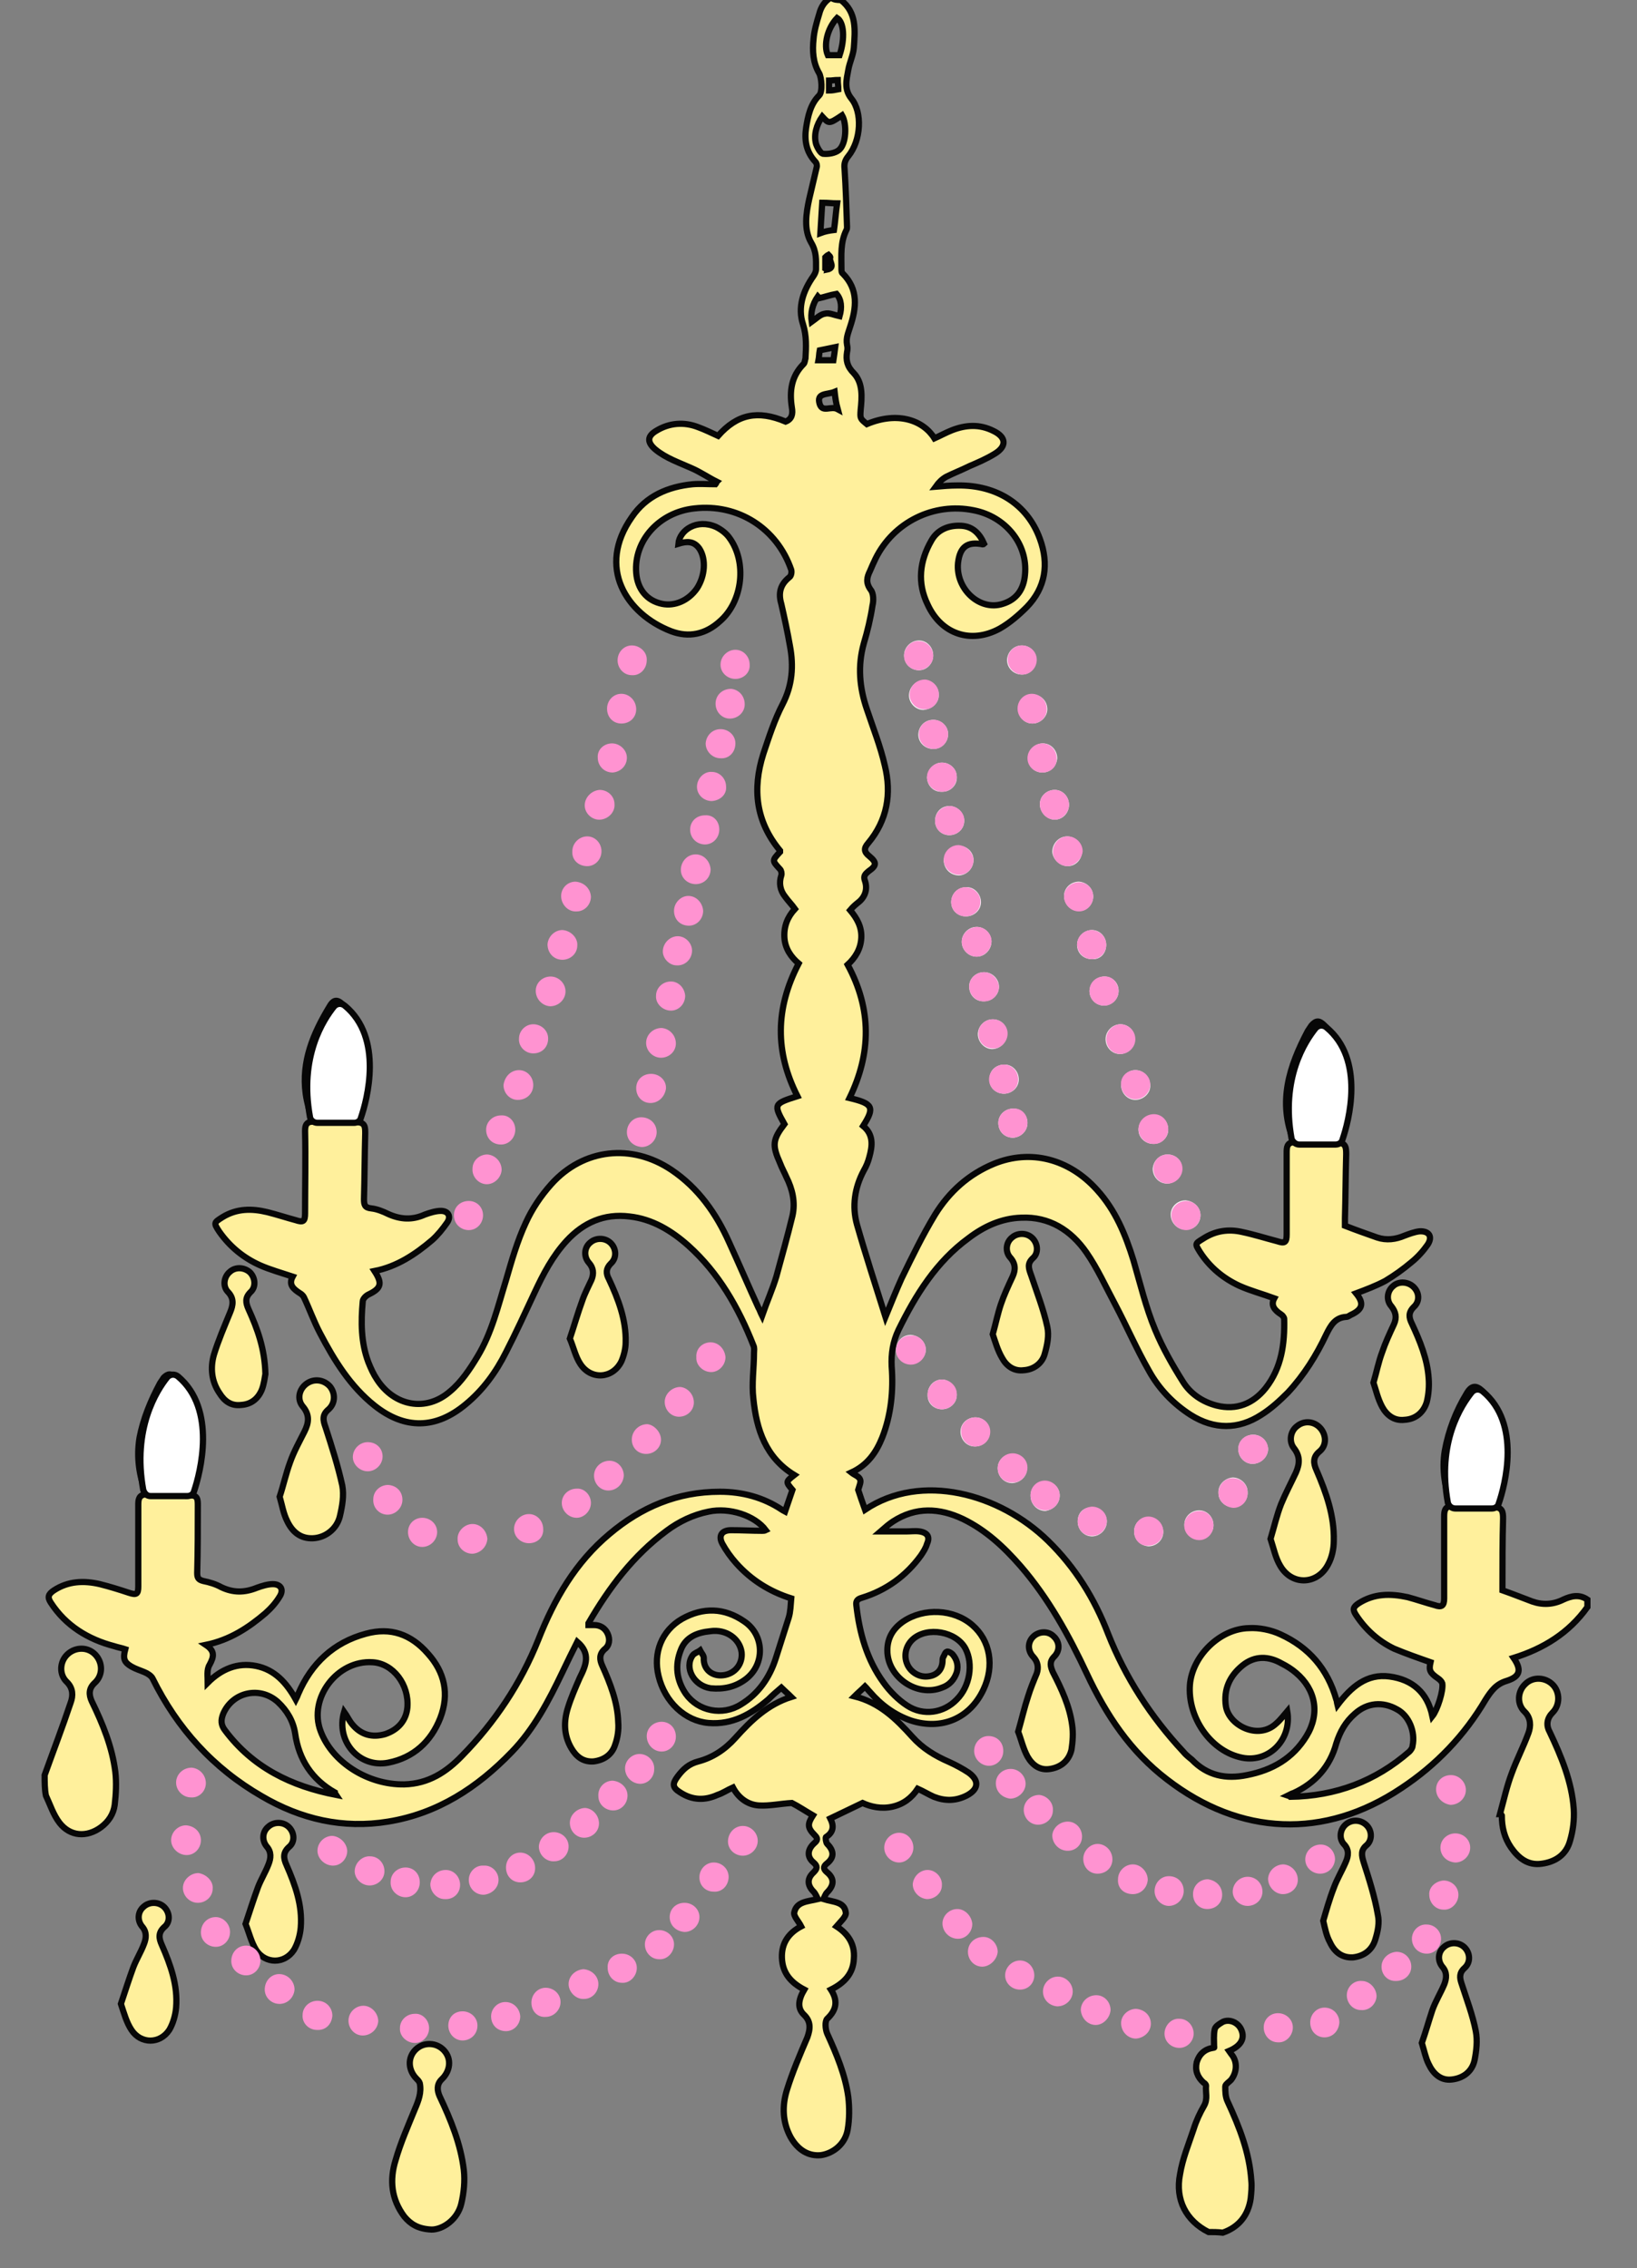 <?xml version="1.0" encoding="utf-8"?>
<!-- Generator: Adobe Illustrator 21.0.2, SVG Export Plug-In . SVG Version: 6.00 Build 0)  -->
<svg version="1.1" id="Layer_1" xmlns="http://www.w3.org/2000/svg" xmlns:xlink="http://www.w3.org/1999/xlink" x="0px" y="0px"
	 viewBox="0 0 264 365.8" style="enable-background:new 0 0 264 365.8;" xml:space="preserve">
<rect x="0" y="0" width="264" height="365.8" fill="#808080" stroke="none"/>
<style type="text/css">
	.st0{fill:#FFFFFF;}
	.st1{fill:#FFF09C;stroke:#070707;stroke-miterlimit:10;}
	.st2{fill:#FF93D1;}
	.st3{fill:none;}
	.st4{fill:#FFFFFF;stroke:#070707;stroke-miterlimit:10;}
	.st5{fill:#FFFFFF;stroke:#070707;stroke-width:1.009;stroke-miterlimit:10;}
</style>
<g>
	<path class="st0" d="M204.9,248.2c0.5,1.5,0.8,3,1.5,4.3c1.9,3.2,6,3.1,7.7-0.3c0.6-1.1,0.9-2.5,0.9-3.8c0.1-4-1.2-7.8-2.8-11.4
		c-0.5-1.1-0.6-2.1,0.5-3c1.1-1,1.1-2.7,0.1-3.8c-1-1-2.6-1.1-3.7-0.3c-1.1,0.9-1.4,2.6-0.5,3.6c1.1,1.3,1,2.5,0.3,3.9
		c-0.8,1.7-1.7,3.4-2.4,5.1C205.9,244.4,205.5,246.2,204.9,248.2z M221.5,223c0.4,1.3,0.7,2.6,1.3,3.8c0.7,1.4,1.9,2.3,3.6,2.1
		c1.8-0.2,3.1-1.2,3.6-2.9c0.3-1.2,0.5-2.5,0.3-3.8c-0.3-3.1-1.4-6-2.7-8.8c-0.5-1-0.6-1.8,0.3-2.7c0.9-0.9,0.8-2.3,0-3.2
		c-0.9-0.9-2.3-1-3.3-0.2c-1,0.9-1.1,2.3-0.3,3.3c0.8,0.9,0.9,1.8,0.4,2.9c-0.6,1.5-1.3,3-1.9,4.5C222.4,219.6,222,221.2,221.5,223z
		 M160.1,215.2c0.4,1.2,0.7,2.6,1.4,3.8c0.7,1.3,1.9,2.2,3.5,2c1.7-0.2,3-1.1,3.4-2.7c0.4-1.4,0.7-3,0.4-4.3
		c-0.6-2.8-1.7-5.6-2.6-8.3c-0.4-1-0.6-1.9,0.3-2.8c0.9-0.9,0.8-2.4-0.1-3.2c-0.9-0.9-2.3-0.9-3.3-0.1c-0.9,0.8-1.1,2.3-0.3,3.2
		c0.9,1,0.9,2,0.4,3.1c-0.6,1.5-1.4,3-1.9,4.5C160.9,211.9,160.6,213.5,160.1,215.2z M158.6,161.5c1.3,0,2.4-0.9,2.5-2.2
		s-1-2.5-2.4-2.5c-1.3,0-2.4,1-2.4,2.3C156.3,160.5,157.3,161.5,158.6,161.5z M183.1,172.6c-1.3,0-2.3,1.1-2.3,2.4
		c0,1.3,1,2.4,2.3,2.4s2.5-1.1,2.4-2.4C185.4,173.6,184.4,172.6,183.1,172.6z M202.1,231.4c-1.3,0-2.4,1-2.4,2.3s1,2.4,2.3,2.4
		s2.5-1.1,2.5-2.4C204.4,232.4,203.4,231.4,202.1,231.4z M195.7,246c0-1.3-1-2.4-2.3-2.4s-2.4,1-2.4,2.3s1.1,2.5,2.4,2.4
		C194.6,248.3,195.7,247.3,195.7,246z M154.3,125.3c0-1.3-1.1-2.3-2.4-2.3c-1.3,0-2.4,1.2-2.4,2.5c0.1,1.3,1.1,2.3,2.5,2.2
		C153.3,127.7,154.4,126.6,154.3,125.3z M166.5,116.7c1.3,0,2.4-1.1,2.4-2.3c0-1.4-1.1-2.4-2.4-2.4c-1.3,0-2.3,1.1-2.3,2.4
		C164.2,115.6,165.2,116.7,166.5,116.7z M151.4,112.1c0-1.3-1-2.4-2.3-2.4s-2.4,1-2.5,2.3s1,2.5,2.3,2.5
		C150.3,114.4,151.4,113.4,151.4,112.1z M151.9,227.3c1.3,0,2.4-1,2.4-2.3s-1.1-2.5-2.4-2.5c-1.3,0-2.3,1.1-2.3,2.4
		C149.5,226.3,150.6,227.3,151.9,227.3z M160.9,236.8c0,1.3,1,2.4,2.3,2.4s2.5-1.1,2.4-2.4c0-1.3-1.1-2.3-2.4-2.3
		C162,234.5,160.9,235.5,160.9,236.8z M170.9,241.2c0-1.3-1.1-2.3-2.4-2.3c-1.3,0-2.4,1.1-2.3,2.5c0.1,1.3,1.1,2.3,2.4,2.3
		C169.9,243.5,170.9,242.5,170.9,241.2z M157.5,149.5c-1.3,0-2.4,1.1-2.4,2.4c0,1.3,1.1,2.4,2.4,2.4c1.3,0,2.4-1.1,2.4-2.5
		C159.8,150.5,158.8,149.5,157.5,149.5z M153.4,145.5c0,1.3,1,2.3,2.4,2.3c1.3,0,2.4-1,2.4-2.3s-1.1-2.5-2.4-2.4
		C154.4,143.1,153.4,144.2,153.4,145.5z M160.1,164.4c-1.3,0-2.4,1.1-2.4,2.4c0,1.3,1.1,2.4,2.3,2.4c1.3,0,2.4-1.1,2.4-2.4
		C162.5,165.4,161.4,164.4,160.1,164.4z M172.2,139.7c1.3,0,2.3-1.1,2.3-2.4c0-1.3-1.1-2.4-2.4-2.4c-1.3,0-2.4,1.1-2.4,2.5
		C169.8,138.6,170.9,139.7,172.2,139.7z M186,184.5c1.3,0,2.4-1,2.4-2.3s-1-2.4-2.3-2.4s-2.5,1.1-2.5,2.4
		C183.6,183.5,184.7,184.5,186,184.5z M148.2,108.1c1.3,0,2.3-1.1,2.3-2.4s-1-2.4-2.3-2.4s-2.4,1.1-2.4,2.4
		C145.8,107.1,146.9,108.1,148.2,108.1z M149.3,217.7c0-1.3-1.1-2.3-2.4-2.4c-1.4,0-2.4,1.1-2.4,2.4c0,1.3,1.1,2.3,2.4,2.3
		S149.3,218.9,149.3,217.7z M157,138.7c0-1.3-1.1-2.3-2.4-2.3c-1.3,0-2.4,1.2-2.4,2.5c0.1,1.3,1.1,2.3,2.5,2.3
		C156,141.1,157,140,157,138.7z M196.5,240.8c0,1.3,1.1,2.3,2.4,2.3c1.3,0,2.4-1.1,2.3-2.5c0-1.3-1.2-2.3-2.4-2.3
		C197.5,238.4,196.4,239.5,196.5,240.8z M168.1,124.6c1.3,0,2.3-1,2.4-2.3c0-1.3-1-2.4-2.3-2.4s-2.5,1.1-2.4,2.4
		C165.8,123.6,166.8,124.6,168.1,124.6z M152.9,118.4c0-1.3-1.1-2.3-2.4-2.3c-1.4,0-2.4,1.1-2.4,2.4s1.1,2.3,2.4,2.3
		C151.9,120.8,152.9,119.7,152.9,118.4z M153.1,134.7c1.3,0,2.4-1,2.4-2.3s-1.1-2.4-2.4-2.4c-1.3,0-2.3,1-2.3,2.4
		C150.8,133.7,151.8,134.7,153.1,134.7z M180.7,165.2c-1.3,0-2.4,1.1-2.4,2.4c0,1.3,1,2.4,2.3,2.4s2.5-1.1,2.4-2.4
		C183.1,166.3,182,165.2,180.7,165.2z M161.9,176.4c1.3,0,2.4-1,2.4-2.3s-1-2.4-2.3-2.4c-1.4,0-2.5,1-2.4,2.4
		C159.5,175.4,160.6,176.4,161.9,176.4z M193.6,196c0-1.3-1.1-2.3-2.4-2.4c-1.3,0-2.4,1-2.4,2.3s1.1,2.5,2.4,2.4
		C192.6,198.4,193.6,197.3,193.6,196z M182.9,247c0,1.3,1,2.3,2.3,2.4c1.3,0,2.4-1,2.4-2.3s-1.1-2.4-2.4-2.4
		C183.9,244.7,182.9,245.7,182.9,247z M164.8,104.1c-1.3,0-2.3,1-2.4,2.3c0,1.4,1.1,2.4,2.4,2.4c1.3,0,2.3-1.1,2.3-2.4
		C167.2,105.2,166.1,104.1,164.8,104.1z M172.4,129.8c0-1.3-1-2.4-2.3-2.4s-2.4,1-2.4,2.3s1.1,2.5,2.4,2.5
		C171.4,132.2,172.4,131.1,172.4,129.8z M157.3,228.6c-1.3,0-2.4,1-2.4,2.3s1,2.4,2.3,2.4c1.4,0,2.4-1,2.4-2.4
		C159.6,229.6,158.6,228.6,157.3,228.6z M178.4,152.4c0-1.3-1-2.4-2.3-2.4s-2.4,1.1-2.4,2.4c0,1.3,1,2.3,2.4,2.3
		C177.4,154.8,178.4,153.8,178.4,152.4z M180.4,159.8c0-1.3-1-2.3-2.3-2.3s-2.3,1-2.4,2.3c0,1.4,1.1,2.4,2.4,2.4
		C179.4,162.1,180.4,161.1,180.4,159.8z M165.7,181.1c0-1.3-1-2.3-2.3-2.3s-2.4,1-2.4,2.3c0,1.4,1,2.4,2.4,2.4
		C164.7,183.4,165.7,182.4,165.7,181.1z M173.8,245.4c0,1.3,1,2.4,2.3,2.4s2.4-1.1,2.4-2.4c0-1.3-1.1-2.3-2.4-2.3
		C174.7,243.1,173.8,244,173.8,245.4z M188.3,186.2c-1.3,0-2.3,1-2.4,2.3c0,1.3,1,2.4,2.3,2.4s2.4-1.1,2.4-2.4
		C190.7,187.2,189.6,186.2,188.3,186.2z M176.3,144.6c0-1.3-1-2.3-2.3-2.4c-1.3,0-2.4,1-2.4,2.3s1.1,2.5,2.4,2.4
		C175.2,147,176.3,145.9,176.3,144.6z"/>
	<path class="st1" d="M135.6,0c2.6,2,2.3,4.9,2.1,7.7c-0.1,1.2-0.7,2.4-0.9,3.6c-0.3,1.6-0.7,3.1,0.5,4.6c1.8,2.2,1.6,6.7-0.5,9.3
		c-0.5,0.6-0.7,1.2-0.6,2c0.2,3.1,0.3,6.2,0.4,9.4c0,0.2,0,0.3-0.1,0.5c-1,2-0.8,4.1-0.8,6.2c0,0.3,0,0.7,0.2,0.8
		c2.6,2.6,2.2,5.6,1.2,8.6c-0.3,1-0.7,1.8-0.5,2.9c0.1,0.4,0.1,0.8,0,1.2c-0.2,1.3,0,2.3,1.1,3.4c1.5,1.6,1.3,3.9,1.1,5.9
		c-0.1,1.4-0.1,1.4,1,2.3c5-2.1,9.1-0.6,10.9,2.3c0.9-0.4,1.8-0.9,2.8-1.3c2.3-0.9,4.5-1,6.7,0.1c2.1,1,2.2,2.5,0.2,3.7
		c-1.3,0.8-2.7,1.4-4.1,2c-1.2,0.6-2.5,1.1-3.7,1.7c-0.7,0.4-1.2,0.9-1.7,1.6c1.2-0.1,2.3-0.2,3.5-0.2c6.4-0.1,11.3,3.1,13.3,8.6
		c1.5,4.1,0.9,7.9-2.1,11c-1.3,1.3-2.8,2.6-4.4,3.5c-4.6,2.5-9.4,0.9-11.6-3.9c-1.7-3.5-1.3-7,0.6-10.3c1-1.8,2.8-2.5,4.8-2.4
		c1.9,0.1,3,1.3,3.7,2.9c-0.1,0.1-0.2,0.1-0.2,0.1c-2.5-0.5-3.7,0.4-4,3c-0.4,4.2,3.5,7.8,7.2,6.6c2.3-0.7,3.4-2.4,3.6-4.7
		c0.5-4.9-3.1-9.4-8.3-10.4c-6.4-1.3-12.9,1.9-15.8,7.8c-0.3,0.6-0.6,1.3-0.9,2c-0.5,1-0.7,1.9,0.1,3c0.5,0.6,0.5,1.8,0.3,2.6
		c-0.3,2-0.8,4.1-1.4,6.1c-1,3.6-0.7,7.1,0.5,10.6c1,3,2.2,6,2.9,9.1c1.1,4.5,0.4,8.8-2.7,12.5c-0.7,0.8-0.7,1.4,0.2,2.1
		c1.2,1,1.2,1.5-0.1,2.4c-0.6,0.5-0.9,0.8-0.6,1.6c0.4,1.2,0.1,2.4-0.9,3.3c-0.5,0.4-1,0.8-1.5,1.4c1.1,1.3,1.9,2.7,1.8,4.5
		c-0.1,1.8-1,3.2-2.2,4.3c3.9,7.2,3.8,14.3,0.3,21.5c3.8,0.9,4.1,1.5,2.2,4.5c1.7,1.4,1.5,3.2,1,5c-0.2,0.8-0.5,1.5-0.9,2.2
		c-1.5,2.8-1.9,5.8-1.1,8.7c1.4,4.9,3,9.8,4.6,14.9c0.9-2.2,1.7-4.2,2.6-6.2c1.7-3.5,3.4-7,5.4-10.3c2.3-3.7,5.4-6.5,9.5-8.2
		c5.9-2.4,12.1-0.8,16.6,4.2c3,3.3,4.6,7.2,5.9,11.4c1.1,3.8,2,7.6,3.5,11.2c1.2,2.9,2.8,5.7,4.5,8.4c1.2,1.9,3.1,3.2,5.4,3.8
		c3.2,0.8,5.9-0.3,7.9-2.8c2.6-3.3,3.1-7.2,3-11.2c0-0.2-0.3-0.6-0.5-0.7c-1.1-0.7-1.7-1.5-1.1-2.6c-1.9-0.7-3.8-1.2-5.6-2
		c-2.6-1.2-4.8-3-6.4-5.5c-0.8-1.3-0.8-1.3,0.5-2.1c2-1.3,4.1-1.6,6.3-1.1c1.9,0.4,3.8,1,5.7,1.5c1.2,0.4,1.5,0.2,1.5-1.1
		c0-4.4,0-8.7,0-13.1c0-0.9,0-1.7,1.2-1.8c-2.7-6.4-0.8-12.2,2.2-17.9c0.2-0.3,0.4-0.6,0.6-0.9c0.8-0.9,1.3-0.8,2.1,0
		c4.7,4.8,4.8,10.3,3,16.3c-0.3,0.8-0.6,1.7-0.9,2.6c1.4,0,1.4,0.9,1.4,1.9c-0.1,3.4-0.1,6.9-0.2,10.3c0,0.4,0,0.9,0,1.2
		c1.8,0.7,3.5,1.3,5.2,1.9c1.5,0.5,3,0.3,4.4-0.3c0.8-0.3,1.6-0.6,2.4-0.7c1.6-0.1,2.2,0.9,1.3,2.2c-0.7,1-1.6,2-2.6,2.8
		c-1.3,1.1-2.7,2.1-4.2,3c-1.5,0.8-3.1,1.4-4.7,2c1.3,1.6,1.1,2.6-0.9,3.5c-0.2,0.1-0.4,0.3-0.7,0.3c-1.8,0.1-2.5,1.4-3.2,2.8
		c-1.6,3.4-3.6,6.6-6.2,9.4c-1.3,1.3-2.7,2.6-4.3,3.6c-3.7,2.4-7.6,2.4-11.4,0c-2.8-1.8-5.1-4.2-6.7-7.1c-2-3.5-3.6-7.2-5.5-10.8
		c-1.5-2.8-2.8-5.7-4.6-8.3c-2.5-3.6-6-5.8-10.5-5.6c-3.2,0.1-6,1.4-8.5,3.3c-5.2,3.8-8.5,9.1-11.3,14.8c-0.9,1.9-1.2,3.8-1.1,5.9
		c0.3,3.9-0.1,7.8-1.5,11.4c-1,2.5-2.4,4.5-5,5.7c0.5,0.4,1.2,0.6,1.4,1.1c0.2,0.4-0.1,1-0.3,1.7c0.3,0.9,0.7,2.1,1.1,3.2
		c9.1-6.1,21.7-2.6,29.5,5c4.4,4.3,7.5,9.3,9.7,15c2.8,7.1,6.9,13.4,12.1,19c0.4,0.5,0.9,0.9,1.4,1.3c2.5,2.6,5.5,3.2,8.9,2.5
		c4.1-0.8,7.4-2.7,9.6-6.3c2.2-3.6,1.5-7.5-1.7-10.2c-0.7-0.6-1.5-1.1-2.3-1.5c-2.1-1.2-4.3-1.3-6.3,0.3c-2.1,1.7-3.1,3.9-2.7,6.6
		c0.5,3.1,5.2,5.5,8.1,2.8c0.7-0.6,1.2-1.3,1.8-2c0.8,4.7-3.2,8.6-7.7,7.4c-4.8-1.2-8.4-6.5-8-11.7c0.4-4.6,4.8-9,9.5-9.1
		c1.7-0.1,3.6,0.3,5.1,1c4.6,2.1,7.6,5.6,9,10.5c0.1,0.2,0.1,0.5,0.2,0.9c2.2-2.9,4.7-5.1,8.4-4.6s6.1,2.6,6.9,6.4
		c0.8-1,1.8-4.1,1.6-5.3c-0.1-0.3-0.4-0.6-0.7-0.8c-1.3-0.9-1.5-1.3-1.2-2.6c-2-0.7-4-1.4-5.9-2.2c-2.5-1.2-4.6-3.1-6.1-5.4
		c-0.6-0.9-0.5-1.3,0.4-1.9c2.5-1.6,5.1-1.6,7.9-1c1.5,0.4,2.9,0.9,4.4,1.3c1.1,0.4,1.5,0.1,1.5-1.1c0-4.4,0-8.8,0-13.2
		c0-0.9,0.1-1.6,1.2-1.7c-1.1-2.9-1.6-5.9-1.1-8.9c0.6-3.3,1.8-6.4,3.5-9.2c0.8-1.4,1.6-1.5,2.8-0.2c4.6,5,4.3,10.7,2.4,16.6
		c-0.2,0.6-0.4,1.2-0.7,1.9c1.3,0,1.4,0.8,1.4,1.8c-0.1,3.6-0.1,7.3-0.1,10.9c0,0.3,0,0.6,0,0.7c1.7,0.6,3.2,1.2,4.8,1.8
		c1.7,0.6,3.4,0.5,5-0.3c1.3-0.6,2.6-0.9,3.9,0c0,0.4,0,0.8,0,1.2c-3,4.2-7.1,6.7-11.9,8.2c1.3,1.9,1.1,3-1.1,3.7
		c-1.7,0.5-2.5,1.6-3.4,3c-3.4,5.8-8,10.6-13.6,14.3c-12.4,8.3-26,7.7-37.8-1.4c-5.9-4.5-9.8-10.4-12.9-17
		c-2.9-6.2-6.2-12.2-10.7-17.4c-2.7-3.1-5.6-5.8-9.3-7.6c-3.8-1.8-7.6-2-11.3,0.4c-0.6,0.4-1.2,0.9-2,1.6c1.6,0,2.9,0,4.2,0
		c0.7,0,1.4-0.1,2.1,0c1.3,0.2,1.7,0.9,1.2,2c-0.2,0.7-0.6,1.3-1,1.9c-2.4,3.3-5.6,5.6-9.5,6.8c-0.7,0.2-1,0.5-0.9,1.2
		c0.5,4.5,1.7,8.8,4.4,12.5c1,1.4,2.4,2.8,3.8,3.7c2.6,1.7,5.9,1.2,8-1c2.1-2.1,2.7-5.7,1.4-8.2c-1.5-2.8-6.2-3.6-8.5-1.5
		c-1.1,1-1.5,2.6-0.9,4c0.5,1.2,1.8,2.1,3.2,2s2.4-0.9,2.5-2.4c0-0.2,0-0.5,0.1-0.7c0.2-0.3,0.3-0.8,0.6-0.9
		c0.2-0.1,0.7,0.2,0.9,0.4c0.7,0.8,1,1.8,0.7,2.9c-0.4,1.2-1.2,2.1-2.4,2.5c-4,1.6-8.8-1.7-8.8-6c0-2.1,1-3.6,2.6-4.7
		c3.3-2.2,8.1-2,11.1,0.6c2.9,2.5,3.6,6.6,1.8,10.4c-2.2,4.7-6.8,6.6-11.7,5c-2.6-0.9-4.8-2.5-6.6-4.6c-0.3-0.3-0.5-0.6-0.8-0.9
		c-0.5,0.5-1.1,1-1.7,1.6c4,1,6.7,3.6,9.3,6.5c1.7,1.9,3.7,3.1,6,4.1c1.1,0.5,2.2,1.1,3.1,1.7c1.8,1.3,1.6,2.7-0.3,3.7
		c-1.8,0.9-3.5,0.9-5.3,0.2c-0.9-0.4-1.7-0.9-2.6-1.3c-1,1.5-2.3,2.5-4.1,2.9s-3.5,0-4.8-0.6c-1.9,0.9-3.5,1.7-5.2,2.5
		c0.5,1,0.7,2.1-0.7,3c-0.1,0.1,0,0.9,0.2,1.1c1.1,1.1,1.2,2.2-0.1,3.2c-0.6,0.5-0.5,0.9,0.1,1.4c1.2,1,1.1,2.1,0,3.2
		c-0.3,0.3-0.4,0.7-0.6,1.1c1.6,0.5,3.4,0.4,3.6,2.2c0.1,0.6-0.9,1.5-1.5,2.2c1.7,1.1,3,2.7,2.8,5.2c-0.1,2.4-1.5,3.9-3.7,5
		c1.1,1.7,1,3.2-0.6,4.7c-0.4,0.4-0.3,1.7,0,2.4c1.5,3.3,2.9,6.6,3.4,10.2c0.2,1.7,0.2,3.6-0.1,5.3c-0.4,2.3-2.3,3.8-4.3,4.1
		c-2,0.2-3.7-0.8-4.9-2.9c-1.3-2.4-1.4-5-0.6-7.6c0.9-2.9,2.1-5.7,3.3-8.5c0.5-1.4,0.6-2.6-0.6-3.7c-1-1-0.9-2.3,0.1-4
		c-2.1-1.1-3.5-2.6-3.6-5.1s1.2-4.1,3.1-5.1c-0.4-0.8-1.3-1.7-1.1-2.3c0.4-1.7,2.1-1.7,3.8-2.1c-0.2-0.4-0.4-0.9-0.7-1.2
		c-1-1-1.1-2.1,0-3.1c0.6-0.6,0.7-1,0-1.6c-1.1-0.9-1-2.1,0.1-3.1c0.6-0.5,0.6-0.8,0.1-1.3c-1.2-1.2-1.2-1.8-0.3-3.2
		c-1.2-0.7-2.4-1.5-3.4-2c-1.8,0.1-3.6,0.5-5.3,0.4c-1.8-0.1-3.3-1.2-4.2-2.9c-0.9,0.4-1.6,0.9-2.5,1.2c-2,0.9-4,0.9-6-0.4
		c-1.3-0.8-1.3-1.4-0.4-2.6s1.8-2,3.3-2.4c2.3-0.6,4.3-1.9,6-3.8c2.5-2.8,5.2-5.4,9-6.6c-0.6-0.6-1.2-1.1-1.6-1.5
		c-0.7,0.6-1.4,1.2-2.1,1.9c-2.8,2.4-5.8,4.1-9.6,3.8c-3.8-0.3-7.1-3.4-8.1-7.6c-0.9-3.7,0.5-7.3,3.8-9.2c3.4-1.9,6.8-1.8,10,0.4
		c3.3,2.2,3.4,6.9,0.3,9.3c-1.7,1.3-3.6,1.7-5.7,1.5c-2.7-0.4-4.3-3.3-2.9-5.3c0.3-0.4,0.8-0.5,1.2-0.8c0.2,0.4,0.6,0.8,0.6,1.2
		c-0.1,1.9,1.4,3,3.1,2.8c1.9-0.2,3.2-1.8,3-3.7c-0.3-2.2-2.5-3.8-5.1-3.4c-2,0.2-3.9,0.9-4.7,3c-1,2.5-0.7,4.9,0.8,7.1
		c2,2.8,5.9,3.6,8.9,1.7c2.8-1.7,4.6-4.3,5.6-7.4c0.7-2.2,1.4-4.4,2.1-6.6c0.3-1,0.3-2,0.4-3.1c-3.5-1.1-6.5-3-8.9-5.7
		c-0.8-0.9-1.6-2-2.2-3.1c-0.7-1.3-0.1-2.2,1.4-2.2c1.7,0,3.4,0.1,5,0.1c0.2,0,0.4,0,0.6-0.1c-1.8-2.4-5.9-3.7-9.2-3
		c-2.5,0.5-4.8,1.6-6.8,3.1c-5.4,4-9.3,9.2-12.6,14.9c0,0.1,0,0.2,0,0.3c0.3,0,0.6,0,0.9,0c1,0,1.8,0.5,2.2,1.4
		c0.4,0.9,0.3,1.9-0.5,2.5c-0.9,0.8-0.8,1.7-0.4,2.6c1.3,2.9,2.5,5.9,2.6,9.2c0.1,1.2-0.1,2.5-0.5,3.6c-0.5,1.6-1.8,2.5-3.5,2.7
		c-1.7,0.1-2.8-0.8-3.6-2.2c-1.2-2.1-1.2-4.3-0.5-6.5c0.5-1.6,1.2-3.2,1.9-4.8c1-2,1.8-3.9-0.4-5.8c-0.8,1.6-1.6,3.2-2.4,4.9
		c-2.2,4.6-4.6,9.2-8.2,12.9c-5.5,5.7-11.9,9.9-19.9,11.2c-7.3,1.2-14.1-0.4-20.4-4.1c-7.8-4.5-13.6-10.9-17.6-19
		c-0.2-0.4-0.8-0.8-1.3-1c-0.7-0.3-1.4-0.5-2.1-0.9c-1.2-0.7-1.4-1.3-1-2.8c-0.6-0.2-1.2-0.3-1.8-0.5c-4.2-1.1-7.8-3.3-10.2-7
		c-0.6-0.9-0.4-1.4,0.5-2c2.3-1.5,4.8-1.6,7.4-1c1.6,0.4,3.2,0.9,4.7,1.4c1.2,0.4,1.5,0.2,1.5-1c0-4.4,0-8.8,0-13.2
		c0-0.9,0.1-1.6,1.3-1.7c-1.2-3-1.6-6-1.1-9.1c0.6-3.1,1.8-6,3.3-8.8c0.2-0.3,0.4-0.6,0.6-0.9c0.7-0.7,1.2-0.7,2,0
		c4.4,4.5,4.9,9.7,3.3,15.5c-0.3,1.1-0.7,2.3-1.1,3.5c1.3-0.1,1.3,0.7,1.3,1.6c0,3.6,0,7.3-0.1,10.9c0,0.8,0.2,1.1,1,1.3
		c1,0.2,2,0.5,2.9,1c1.9,0.9,3.7,0.9,5.7,0.1c0.8-0.3,1.8-0.6,2.6-0.6c1.3,0,1.8,0.9,1.1,2c-0.6,1-1.4,1.9-2.3,2.7
		c-2.7,2.3-5.7,4.3-9.6,5.1c1.5,1,1.3,1.9,0.6,3.2c-0.5,0.8-0.3,1.9-0.3,2.9c2.2-2.2,4.8-3.3,7.8-2.7c3,0.6,4.9,2.7,6.4,5.4
		c0.2-0.4,0.3-0.6,0.4-0.9c2.1-4.9,5.7-8.3,10.9-9.7c4-1.1,7.3,0.1,10,3.2c2.7,3,3.5,6.5,2,10.4c-1.5,3.8-4.3,6.4-8.4,7.2
		c-4.7,0.9-8.5-3.5-7.1-8.2c0.5,0.7,0.8,1.4,1.3,2c1.4,1.7,3.2,2.2,5.3,1.6c2.1-0.7,3.4-2.2,3.6-4.3c0.3-3.7-2.3-7.1-5.6-7.3
		c-5.7-0.4-10.4,5.8-8.4,11.1c1.9,5.1,7.7,8.7,13.5,8.6c3.9-0.1,6.8-2,9.3-4.6c5.3-5.4,9.5-11.7,12.3-18.7c2.6-6.6,6-12.5,11.5-17.1
		c5.1-4.3,10.9-6.8,17.8-6.8c3.6,0,7,0.9,10,2.9c0.2,0.1,0.3,0.2,0.5,0.3c0.4-1.2,0.8-2.3,1.2-3.5c-1.1-1.3-1.1-1.3,0.3-2.4
		c-4.6-2.8-6.1-7.3-6.6-12.3c-0.3-2.4,0.1-4.9,0.1-7.4c0-0.4,0.1-0.8-0.1-1.2c-2.4-6.1-5.6-11.7-10.5-16.1c-2.7-2.4-5.8-4.3-9.5-4.7
		c-4.1-0.5-7.4,1-10.1,3.9c-2.3,2.5-3.8,5.4-5.2,8.4c-1.5,3.2-3,6.5-4.6,9.6c-1.6,3.2-3.7,6.1-6.5,8.4c-4.8,4-9.8,4.1-14.7,0.2
		c-3.9-3.1-6.5-7.3-8.8-11.7c-1-1.9-1.7-3.9-2.6-5.8c-0.1-0.2-0.4-0.5-0.6-0.6c-1.1-0.7-1.9-1.4-1.2-2.7c-1.8-0.6-3.6-1.1-5.2-1.8
		c-2.7-1.2-4.9-3-6.6-5.4c-1-1.5-0.9-1.5,0.5-2.4c2.3-1.4,4.7-1.4,7.2-0.8c1.6,0.4,3.1,0.9,4.6,1.3c1.2,0.4,1.5,0.2,1.5-1.1
		c0-4.4,0.1-8.9,0-13.3c0-0.9,0.2-1.4,1.1-1.5c-0.3-1.5-0.8-3-1-4.5c-0.7-5.2,1.2-9.7,3.8-14c0.8-1.4,1.4-1.2,2.5-0.1
		c4.8,5,4.5,10.8,2.6,16.8c-0.2,0.6-0.4,1.2-0.7,1.9c1.4,0,1.4,0.8,1.4,1.8c-0.1,3.5-0.1,7-0.2,10.6c0,0.9,0.1,1.4,1.2,1.5
		c0.9,0.1,1.9,0.5,2.7,0.9c2,0.9,3.9,1,5.9,0.1c0.8-0.3,1.8-0.6,2.6-0.6c1.2,0,1.7,0.9,1,1.9s-1.5,2-2.4,2.8c-2.7,2.3-5.7,4.3-9.3,5
		c1.3,2,1.1,2.8-1,3.8c-0.4,0.2-0.9,0.7-0.9,1.1c-0.3,3.3-0.3,6.6,0.9,9.8c0.4,1,0.8,1.9,1.4,2.8c2.8,4.3,7.9,5.3,11.8,1.9
		c1.8-1.5,3.2-3.6,4.4-5.6c2.3-3.8,3.3-8.1,4.6-12.3c0.9-3.1,1.8-6.3,3.2-9.3c1-2.2,2.4-4.3,4.1-6.2c5.2-5.8,13-6.6,19.4-2.3
		c4.3,2.9,7.2,7,9.3,11.7c1.6,3.5,3.1,7,4.7,10.5c0.2,0.3,0.3,0.7,0.6,1.3c0.8-2.3,1.7-4.3,2.3-6.3c0.9-3.3,1.8-6.5,2.6-9.8
		c0.5-2.2,0-4.3-1-6.3c-0.3-0.7-0.7-1.4-1-2.2c-1.3-2.9-1.2-3.8,0.7-6.3c-1.8-3.2-1.7-3.3,2.1-4.5c-3.6-7.1-3.6-14.1,0.2-21.4
		c-1.2-1-2.2-2.4-2.3-4.2c-0.1-1.8,0.5-3.3,1.7-4.6c-0.5-0.7-1.1-1.3-1.6-2c-0.8-1-1-2.2-0.6-3.4c0.1-0.3,0-0.8-0.2-1
		c-1.3-1.4-1.3-1.4,0-2.8c0-0.1,0-0.2,0-0.2c-3.9-4.7-4.5-9.9-2.7-15.6c0.9-2.7,1.8-5.5,3.1-8c1.6-3.1,1.8-6.2,1.2-9.4
		c-0.4-2.3-0.9-4.6-1.4-6.8c-0.5-1.7-0.2-3.1,1.3-4.3c0.3-0.2,0.4-0.8,0.3-1.2c-2.3-6.7-8.6-10.7-15.6-9.9
		c-5.7,0.6-9.8,5.2-9.4,10.4c0.2,2.6,1.7,4.5,4.2,5c2,0.4,4.2-0.5,5.6-2.5c1.3-2,1.5-4.7,0.4-6.4c-0.9-1.3-2.1-1.2-3.4-0.8
		c0.2-2.2,3-4.1,6.1-2.7c0.8,0.4,1.6,1,2.1,1.7c2.9,3.9,2.2,10.3-1.5,13.5c-2.3,2.1-5,2.7-7.9,1.6c-7.2-2.8-12-10.3-6.3-18.4
		c2.3-3.4,5.8-4.9,9.8-5.3c1.2-0.1,2.4,0,3.7,0c0.1-0.1,0.1-0.3,0.2-0.4c-1.4-0.7-2.7-1.6-4.1-2.2c-2-0.9-4.1-1.6-5.8-3
		c-1.3-1.1-1.4-2.1,0.1-3c2.1-1.3,4.5-1.5,6.8-0.6c1.1,0.4,2.1,0.9,3.2,1.4c3.1-3.5,6.4-4.2,10.9-2.3c1-0.4,1.2-1.2,1-2.3
		c-0.4-2.6-0.1-5,1.9-7c0.2-0.2,0.2-0.6,0.3-0.9c0.1-1.8,0.2-3.6-0.4-5.5c-0.9-2.7,0-5.4,1.7-7.8c0.2-0.3,0.4-0.7,0.4-1.1
		c0-1.5,0.1-2.8-0.8-4.3c-1.2-2.1-0.8-4.7-0.3-7c0.4-1.7,0.8-3.4,1.2-5.1c0.1-0.3,0-0.7-0.2-0.9c-1.5-1.6-1.8-3.5-1.5-5.5
		c0.3-1.9,0.7-3.8,2.1-5.2c0.6-0.6,0.4-2.9,0-3.6c-1-1.7-1.1-3.6-0.9-5.5c0.1-1.3,0.5-2.7,0.9-4c0.3-1.2,0.9-2.1,1.9-2.7
		C134.5,0,135.1,0,135.6,0z M207.7,289.6c0.3,0.1,0.4,0.2,0.4,0.2c7.3-0.1,13.7-2.5,19.2-7.3c0.2-0.2,0.5-0.6,0.5-0.9
		c0.5-2.3-0.6-4.9-2.5-5.9c-2.3-1.3-4.8-1.1-6.8,0.7c-1.5,1.3-2.4,2.9-3,4.8c-1,3.7-3.4,6.4-6.9,8
		C208.5,289.2,208.1,289.4,207.7,289.6z M54.2,289.5c-0.2-0.3-0.2-0.3-0.2-0.4c-3.7-2.1-5.8-5.3-6.4-9.5c-0.3-2-1.3-3.7-2.8-5.1
		c-2.9-2.6-7.3-1.6-8.8,1.9c-0.4,1-0.4,1.8,0.3,2.7C40.8,285.1,47,288.1,54.2,289.5z M132.6,18.8c-0.9,1.3-1.4,2.9-1,4.4
		c0.2,0.6,0.7,1.5,1.1,1.6c0.9,0.1,2-0.1,2.6-0.6c1.2-1,1.3-4.2,0.5-5.6C133.7,20,133.7,20,132.6,18.8z M132.1,48.1
		c-0.1-0.1-0.1-0.2-0.2-0.3c-0.9,1.3-1.2,2.7-1,4.1c0.7-0.5,1.4-1.2,2.1-1.3c0.7-0.2,1.5,0.2,2.4,0.4c0.4-1.4,0.3-2.7-0.5-3.6
		C133.8,47.6,133,47.9,132.1,48.1z M135.4,8.9c0.9-2.7,0.7-5.3-0.4-6c-1.6,1.7-2.2,4.4-1.5,6C134.2,8.9,134.8,8.9,135.4,8.9z
		 M134.5,37.1c0.2-1.4,0.3-2.9,0.5-4.3c-0.8,0-1.5-0.1-2.4-0.1c-0.1,1.6-0.2,3.2-0.3,4.9C133.1,37.3,133.7,37.2,134.5,37.1z
		 M134.6,63.2c-1.2,0.5-3,0.1-2.4,2c0.5,1.4,1.8,0.2,2.9,0.8C134.8,64.9,134.7,64.1,134.6,63.2z M134.7,56c-0.9,0.2-1.6,0.3-2.5,0.5
		c-0.1,0.5-0.1,1.1-0.2,1.6c0.9,0,1.6,0,2.4,0C134.5,57.4,134.6,56.8,134.7,56z M133.1,43.3c0.2,0.1,0.2,0.2,0.2,0.2
		c1.6-0.3,0.3-1.4,0.6-2c0-0.1-0.2-0.3-0.3-0.4c-0.2,0.1-0.4,0.3-0.5,0.4C133.1,42.1,133.1,42.7,133.1,43.3z M135.2,14.4
		c0-0.5-0.1-1-0.1-1.5c-0.5,0-0.9,0.1-1.4,0.1c0,0.6,0,1,0,1.6C134.2,14.6,134.7,14.5,135.2,14.4z"/>
	<path class="st1" d="M194.9,360c-3.6-1.8-5.4-5.2-4.6-9.3c0.4-2.5,1.4-4.9,2.2-7.3c0.4-1.3,1-2.6,1.7-3.8c0.6-1.1,0.2-2.1,0.3-3.2
		c0-0.2-0.2-0.4-0.4-0.5c-1-0.9-1.4-2-1.1-3.3c0.4-1.3,1.3-2.1,2.6-2.3c0.2,0,0.3-0.1,0.2-0.1c0-1-0.1-2,0.1-2.9
		c0.1-0.5,0.8-0.9,1.3-1.2c1.1-0.5,2.5,0.1,3,1.3c0.6,1.4-0.1,2.6-2,3.4c0.2,0.3,0.4,0.5,0.6,0.8c0.8,1.2,0.6,2.8-0.3,3.9
		c-0.3,0.3-0.9,0.7-0.9,1c0,0.8,0,1.7,0.4,2.5c1.9,4.1,3.5,8.2,3.8,12.7c0.1,1,0,1.9-0.1,2.9c-0.4,2.7-1.9,4.6-4.5,5.5
		C196.4,360,195.6,360,194.9,360z"/>
	<path class="st1" d="M7.2,286.3c1.4-3.9,2.9-7.8,4.2-11.7c0.4-1.1,0.4-2.3-0.6-3.3c-1.3-1.2-1.2-3.3,0.1-4.5s3.3-1.2,4.5,0.1
		c1.2,1.3,1.2,3.3-0.1,4.5c-1,0.9-1,1.9-0.5,3c1.8,3.7,3.3,7.4,3.8,11.4c0.2,1.7,0.1,3.6-0.1,5.3c-0.2,1.5-1,2.7-2.2,3.6
		c-2.3,1.7-5,1.5-6.7-0.7c-1-1.3-1.5-2.9-2.2-4.4C7.2,288.6,7.2,287.4,7.2,286.3z"/>
	<path class="st1" d="M69.6,359.6c-2.2-0.1-3.4-0.9-4.4-2.1c-2.1-2.8-2.4-5.9-1.4-9.1c0.8-2.8,2-5.5,3.1-8.2
		c0.6-1.4,1.1-2.7,0.8-4.2c-0.1-0.3-0.3-0.5-0.5-0.7c-1.4-1.4-1.5-3.4-0.2-4.7c1.3-1.3,3.4-1.2,4.6,0.1c1.3,1.4,1,3.4-0.4,4.7
		c-0.8,0.8-0.7,1.8-0.3,2.7c1.8,3.8,3.4,7.7,3.9,11.9c0.2,1.8,0,3.7-0.4,5.4C73.8,358,71.4,359.6,69.6,359.6z"/>
	<path class="st1" d="M241.9,292.6c0.6-2.2,1.1-4.5,1.9-6.6c0.8-2.2,1.9-4.3,2.7-6.5c0.4-1.1,0.4-2.4-0.6-3.4
		c-1.3-1.2-1.2-3.3,0.1-4.5c1.2-1.2,3.2-1.1,4.4,0.1s1.2,3.3,0,4.5c-0.9,0.9-1.1,2-0.5,3.1c1.9,4,3.6,8.1,3.9,12.5
		c0.1,1.7-0.1,3.4-0.6,5.1c-0.6,2.2-2.3,3.4-4.6,3.7c-2.2,0.3-3.7-0.9-4.9-2.6c-1.1-1.6-1.5-3.3-1.5-5.2
		C242.1,292.6,242,292.6,241.9,292.6z"/>
	<path class="st1" d="M45.1,241.4c0.6-1.8,1-3.7,1.7-5.6c0.6-1.7,1.5-3.3,2.3-4.9c0.7-1.4,0.9-2.7-0.3-4.1c-0.9-1.1-0.6-2.7,0.6-3.6
		c1.2-0.9,2.8-0.7,3.8,0.4c0.9,1.1,0.9,2.7-0.2,3.7c-1.1,0.9-0.9,1.8-0.5,2.9c1,3.1,2,6.2,2.7,9.4c0.3,1.6,0,3.3-0.4,5
		c-0.5,2-2.3,3.4-4.3,3.5c-2.1,0.1-3.4-1.1-4.2-2.8C45.7,244.1,45.5,242.8,45.1,241.4z"/>
	<path class="st1" d="M164.2,279.3c0.6-2.1,1-3.9,1.6-5.7c0.4-1.3,0.9-2.5,1.4-3.7c0.3-0.9,0.2-1.8-0.5-2.6c-1-1-1-2.4-0.1-3.3
		s2.4-1,3.3-0.1c1,0.9,1.1,2.3,0.1,3.3c-0.8,0.8-0.6,1.6-0.2,2.5c1.4,2.7,2.7,5.5,3.1,8.5c0.2,1.3,0.1,2.7-0.1,4
		c-0.4,1.7-1.6,2.8-3.4,3.1c-1.7,0.3-2.9-0.6-3.7-2C165,282,164.7,280.6,164.2,279.3z"/>
	<path class="st1" d="M213.4,309.8c0.5-1.7,1-3.5,1.7-5.3c0.5-1.4,1.3-2.7,1.9-4.1c0.5-1.1,0.6-2.1-0.3-3c-0.8-0.9-0.6-2.4,0.4-3.2
		c1-0.8,2.4-0.7,3.3,0.2c0.9,0.9,0.9,2.4,0,3.2c-1,0.8-0.8,1.7-0.5,2.7c0.9,2.8,1.8,5.6,2.3,8.5c0.3,1.3,0,2.7-0.4,4
		c-0.5,1.7-1.8,2.7-3.6,2.9c-1.8,0.1-3-0.9-3.7-2.4C213.9,312.2,213.7,311.1,213.4,309.8z"/>
	<path class="st1" d="M91.9,215.9c0.7-2.1,1.3-4.2,2-6.1c0.4-1.2,1-2.3,1.5-3.4c0.4-1,0.3-1.9-0.4-2.7c-0.9-1-0.8-2.5,0.2-3.3
		c0.9-0.8,2.4-0.8,3.3,0.1c0.9,0.9,1,2.4,0,3.3c-0.8,0.8-0.8,1.6-0.3,2.5c1.5,3.2,2.8,6.6,2.7,10.2c0,1-0.3,2.2-0.7,3.1
		c-1.4,2.8-4.9,3-6.6,0.4C92.8,218.8,92.5,217.3,91.9,215.9z"/>
	<path class="st1" d="M229.3,329.5c0.6-1.7,1.1-3.5,1.7-5.3c0.5-1.4,1.3-2.7,1.9-4.1c0.4-1,0.5-2-0.3-2.9c-0.8-1-0.7-2.4,0.3-3.2
		c0.9-0.8,2.4-0.8,3.3,0.1c0.9,0.9,1,2.4,0,3.3c-0.9,0.8-0.8,1.6-0.5,2.5c0.8,2.5,1.8,5.1,2.3,7.7c0.3,1.5,0.1,3.2-0.2,4.7
		c-0.4,1.8-1.8,2.9-3.7,3.1c-1.8,0.2-3-1-3.7-2.5C229.9,331.9,229.7,330.8,229.3,329.5z"/>
	<path class="st1" d="M42.8,221.6c-0.1,0.5-0.2,1.6-0.6,2.6c-0.6,1.4-1.7,2.3-3.3,2.4c-1.6,0.2-2.7-0.6-3.5-1.9
		c-1.3-1.9-1.5-4.1-0.9-6.2c0.7-2.3,1.7-4.6,2.6-6.8c0.5-1.2,0.7-2.3-0.4-3.4c-0.8-0.9-0.6-2.4,0.4-3.2c0.9-0.8,2.3-0.7,3.2,0.1
		c0.9,0.9,1,2.4,0.1,3.2c-0.9,0.9-0.8,1.7-0.3,2.8C41.5,214.3,42.7,217.5,42.8,221.6z"/>
	<path class="st1" d="M19.5,323.2c0.7-2.1,1.3-4,2-5.9c0.5-1.3,1.2-2.4,1.7-3.7c0.4-1,0.5-2-0.3-2.9c-0.8-1-0.7-2.4,0.3-3.2
		c0.9-0.8,2.4-0.8,3.3,0.1s1,2.4,0,3.2c-1,0.9-0.9,1.8-0.4,2.9c1.4,3.2,2.6,6.5,2.3,10.1c-0.1,1.2-0.5,2.6-1.1,3.6
		c-1.5,2.3-4.6,2.3-6.1,0C20.4,326.2,20,324.7,19.5,323.2z"/>
	<path class="st1" d="M39.6,310.3c0.7-2.1,1.3-4,2-5.9c0.5-1.3,1.2-2.4,1.7-3.7c0.4-1,0.5-2-0.3-2.9c-0.8-1-0.7-2.4,0.3-3.2
		c0.9-0.8,2.4-0.8,3.3,0.1c0.9,0.9,1,2.4,0,3.2c-1,0.9-0.9,1.8-0.4,2.9c1.4,3.2,2.6,6.5,2.3,10.1c-0.1,1.2-0.5,2.6-1.1,3.6
		c-1.5,2.3-4.6,2.3-6.1,0C40.5,313.2,40.2,311.8,39.6,310.3z"/>
	<path class="st2" d="M69.2,327.1c0,1.3-1,2.4-2.3,2.4s-2.5-1.1-2.4-2.4c0-1.3,1.1-2.3,2.4-2.3C68.1,324.7,69.2,325.8,69.2,327.1z"
		/>
	<path class="st2" d="M77.9,196c0,1.3-1,2.4-2.3,2.4s-2.4-1-2.4-2.4c0-1.3,1-2.3,2.4-2.3C76.9,193.7,77.9,194.7,77.9,196z"/>
	<path class="st2" d="M86.4,159.8c0-1.3,1.1-2.3,2.4-2.3s2.4,1.1,2.4,2.4c0,1.3-1.1,2.4-2.5,2.4C87.4,162.2,86.4,161.1,86.4,159.8z"
		/>
	<path class="st2" d="M159.5,284.8c-1.3,0-2.4-1.1-2.4-2.4s1-2.4,2.3-2.4c1.4,0,2.4,1,2.4,2.4S160.7,284.8,159.5,284.8z"/>
	<path class="st2" d="M80.4,303.2c0,1.3-1.1,2.3-2.4,2.4c-1.4,0-2.4-1.1-2.4-2.4s1.1-2.4,2.4-2.3C79.3,300.8,80.4,301.9,80.4,303.2z
		"/>
	<path class="st2" d="M89.3,295.5c1.3,0,2.4,1,2.4,2.3s-1,2.4-2.3,2.4c-1.3,0.1-2.5-1-2.5-2.4C87,296.5,88,295.5,89.3,295.5z"/>
	<path class="st2" d="M76.2,250.6c-1.3,0-2.4-1-2.4-2.3c-0.1-1.3,1.1-2.5,2.4-2.5s2.3,1.1,2.4,2.4C78.5,249.5,77.5,250.5,76.2,250.6
		z"/>
	<path class="st2" d="M95.3,242.4c0,1.3-1.1,2.4-2.3,2.4c-1.3,0-2.4-1.1-2.4-2.4c0-1.3,1.1-2.3,2.4-2.3
		C94.2,240,95.3,241.1,95.3,242.4z"/>
	<path class="st2" d="M101.9,108.9c-1.3,0-2.3-1.1-2.3-2.4s1-2.4,2.3-2.4s2.5,1.1,2.4,2.4C104.3,107.9,103.2,109,101.9,108.9z"/>
	<path class="st2" d="M158.4,317.2c-1.3,0-2.3-1.1-2.3-2.4c0-1.4,1.1-2.4,2.5-2.4c1.3,0,2.3,1.2,2.3,2.4
		C160.8,316.1,159.6,317.2,158.4,317.2z"/>
	<path class="st2" d="M120.1,113.6c0,1.3-1.1,2.3-2.4,2.3s-2.3-1.1-2.3-2.4c0-1.4,1.1-2.4,2.5-2.4
		C119.1,111.2,120.1,112.2,120.1,113.6z"/>
	<path class="st2" d="M95.3,144.6c0,1.3-1,2.4-2.3,2.4c-1.3,0.1-2.4-1-2.5-2.3c-0.1-1.4,1-2.5,2.3-2.5
		C94.2,142.3,95.2,143.3,95.3,144.6z"/>
	<path class="st2" d="M222.8,317.2c0-1.3,1.1-2.3,2.4-2.4c1.4,0,2.4,1.1,2.4,2.4s-1.1,2.3-2.4,2.3
		C223.8,319.6,222.8,318.5,222.8,317.2z"/>
	<path class="st2" d="M34.3,304.6c0,1.3-1.1,2.3-2.4,2.3c-1.3,0-2.4-1.1-2.4-2.4s1.2-2.4,2.5-2.4C33.3,302.3,34.4,303.4,34.3,304.6z
		"/>
	<path class="st2" d="M232.8,303.3c1.3,0,2.4,1,2.4,2.3s-1.1,2.5-2.4,2.4c-1.3,0-2.3-1.1-2.3-2.4
		C230.4,304.4,231.5,303.4,232.8,303.3z"/>
	<path class="st2" d="M106.3,311.3c1.3,0,2.4,1,2.4,2.3s-1.1,2.5-2.4,2.4c-1.3,0-2.3-1.1-2.3-2.4C104,312.4,105,311.3,106.3,311.3z"
		/>
	<path class="st2" d="M185.6,326.4c0,1.3-1.1,2.3-2.4,2.4c-1.3,0-2.4-1.1-2.4-2.5c0-1.3,1.2-2.3,2.4-2.3
		C184.6,324.1,185.6,325.1,185.6,326.4z"/>
	<path class="st2" d="M111.9,226.2c0,1.3-1.1,2.3-2.4,2.3s-2.3-1.1-2.3-2.4c0-1.3,1.2-2.4,2.5-2.4
		C110.9,223.8,111.9,224.9,111.9,226.2z"/>
	<path class="st2" d="M106.6,232.2c0,1.3-1.1,2.3-2.4,2.3c-1.4,0-2.4-1.1-2.3-2.5c0.1-1.3,1.2-2.3,2.5-2.3
		C105.5,229.8,106.6,231,106.6,232.2z"/>
	<path class="st2" d="M61.7,234.9c0,1.3-1.1,2.4-2.4,2.4c-1.3,0-2.4-1.1-2.4-2.3c0-1.3,1.1-2.4,2.4-2.4
		C60.7,232.6,61.7,233.6,61.7,234.9z"/>
	<path class="st2" d="M85.7,323c0-1.3,1-2.4,2.3-2.4s2.4,1,2.4,2.3s-1.1,2.4-2.4,2.4C86.7,325.4,85.7,324.4,85.7,323z"/>
	<path class="st2" d="M176.7,326.6c-1.3,0-2.3-1.1-2.4-2.4c0-1.3,1.1-2.4,2.5-2.4c1.3,0,2.3,1.1,2.3,2.4
		C179,325.5,177.9,326.6,176.7,326.6z"/>
	<path class="st2" d="M58.5,328.3c-1.3,0-2.3-1.1-2.3-2.4s1.1-2.4,2.4-2.4c1.3,0,2.4,1.2,2.4,2.5C60.9,327.3,59.8,328.3,58.5,328.3z
		"/>
	<path class="st2" d="M93.1,152.5c0,1.3-1.1,2.3-2.4,2.3c-1.4,0-2.4-1.1-2.4-2.5c0.1-1.3,1.2-2.3,2.4-2.3
		C92.1,150.1,93.2,151.3,93.1,152.5z"/>
	<path class="st2" d="M56,298.5c0,1.3-1,2.4-2.3,2.4s-2.5-1.1-2.5-2.4s1.1-2.4,2.4-2.4C54.8,296.2,55.9,297.2,56,298.5z"/>
	<path class="st2" d="M106.9,153.3c0.1-1.3,1.2-2.3,2.4-2.3c1.3,0,2.4,1.2,2.3,2.5s-1.2,2.3-2.5,2.2
		C107.9,155.7,106.8,154.5,106.9,153.3z"/>
	<path class="st2" d="M145,300.4c-1.3,0-2.4-1.1-2.4-2.4s1.1-2.4,2.4-2.4c1.3,0,2.3,1.1,2.3,2.4S146.2,300.4,145,300.4z"/>
	<path class="st2" d="M119.8,299.3c-1.3,0-2.4-1-2.4-2.3s1-2.5,2.4-2.5c1.3,0,2.4,1.1,2.4,2.4C122.2,298.2,121.1,299.3,119.8,299.3z
		"/>
	<path class="st2" d="M32.4,296.8c0,1.3-1,2.4-2.3,2.4s-2.5-1.1-2.5-2.4s1.1-2.4,2.4-2.4C31.4,294.5,32.4,295.5,32.4,296.8z"/>
	<path class="st2" d="M209.3,303.2c0,1.3-1.1,2.3-2.4,2.3c-1.3,0-2.4-1.2-2.4-2.5c0.1-1.3,1.2-2.3,2.5-2.3
		C208.3,300.8,209.3,301.9,209.3,303.2z"/>
	<path class="st2" d="M33.2,287.6c0,1.3-1.1,2.4-2.4,2.3c-1.3,0-2.4-1.1-2.4-2.4s1.1-2.4,2.5-2.4C32.2,285.2,33.2,286.3,33.2,287.6z
		"/>
	<path class="st2" d="M149.5,306.3c-1.3-0.1-2.3-1.2-2.3-2.4c0.1-1.3,1.2-2.3,2.4-2.3c1.3,0,2.4,1.2,2.3,2.5
		C151.9,305.3,150.8,306.3,149.5,306.3z"/>
	<path class="st2" d="M78.6,186.2c1.3,0.1,2.3,1.2,2.3,2.5c-0.1,1.3-1.2,2.3-2.4,2.3c-1.3,0-2.4-1.2-2.3-2.5
		C76.2,187.2,77.3,186.2,78.6,186.2z"/>
	<path class="st2" d="M96.6,294.1c0,1.3-1.1,2.3-2.4,2.3s-2.3-1.1-2.3-2.4s1.2-2.4,2.5-2.4C95.6,291.7,96.6,292.8,96.6,294.1z"/>
	<path class="st2" d="M101.2,289.6c0,1.3-1,2.4-2.3,2.4s-2.4-1-2.4-2.3c-0.1-1.4,1-2.5,2.3-2.5C100.1,287.3,101.2,288.3,101.2,289.6
		z"/>
	<path class="st2" d="M62,301.8c0,1.3-1.1,2.3-2.4,2.3c-1.3,0-2.4-1.1-2.4-2.3c0-1.3,1.2-2.5,2.5-2.4C61,299.4,62,300.5,62,301.8z"
		/>
	<path class="st2" d="M164.5,320.9c-1.3,0-2.4-1-2.4-2.3s1.1-2.4,2.4-2.4c1.3,0,2.3,1.1,2.3,2.4S165.8,320.9,164.5,320.9z"/>
	<path class="st2" d="M65.4,301.2c1.3,0,2.3,1,2.3,2.4c0,1.3-1,2.4-2.3,2.4s-2.5-1.1-2.4-2.5C63,302.2,64.1,301.2,65.4,301.2z"/>
	<path class="st2" d="M232.4,312.7c0,1.3-1,2.4-2.3,2.4c-1.4,0-2.4-1.1-2.4-2.4s1.1-2.4,2.4-2.3
		C231.3,310.4,232.4,311.4,232.4,312.7z"/>
	<path class="st2" d="M96.5,320c0,1.3-1,2.4-2.3,2.4c-1.3,0.1-2.5-1.1-2.5-2.4s1.1-2.3,2.4-2.4C95.4,317.7,96.5,318.7,96.5,320z"/>
	<path class="st2" d="M212.9,302.2c-1.3,0-2.4-1-2.4-2.3s1.1-2.4,2.5-2.4c1.3,0,2.3,1.1,2.3,2.4
		C215.2,301.2,214.2,302.2,212.9,302.2z"/>
	<path class="st2" d="M109,280.1c0,1.3-1,2.4-2.3,2.4s-2.4-1.1-2.4-2.5c0-1.3,1.1-2.3,2.4-2.3S109,278.7,109,280.1z"/>
	<path class="st2" d="M203.6,305.1c0,1.3-1.1,2.3-2.4,2.3c-1.3,0-2.4-1.1-2.4-2.3c0-1.3,1.1-2.4,2.4-2.4
		C202.6,302.7,203.6,303.8,203.6,305.1z"/>
	<path class="st2" d="M68.1,244.8c1.3,0,2.4,1,2.4,2.3s-1.1,2.4-2.4,2.4s-2.3-1.1-2.3-2.4C65.8,245.8,66.8,244.8,68.1,244.8z"/>
	<path class="st2" d="M190.2,330.3c-1.3,0-2.4-1-2.4-2.3s1.1-2.5,2.4-2.4c1.3,0,2.3,1.1,2.3,2.4
		C192.5,329.2,191.5,330.3,190.2,330.3z"/>
	<path class="st2" d="M98.1,240.4c-1.3,0-2.3-1.1-2.3-2.4c0-1.3,1.1-2.4,2.5-2.4c1.3,0,2.3,1.1,2.3,2.4
		C100.5,239.4,99.4,240.4,98.1,240.4z"/>
	<path class="st2" d="M114.6,216.5c1.3,0,2.3,1.1,2.4,2.4c0,1.3-1.1,2.4-2.3,2.4c-1.3,0-2.5-1.1-2.4-2.4
		C112.2,217.5,113.3,216.5,114.6,216.5z"/>
	<path class="st2" d="M100.3,315.1c1.3,0,2.4,1,2.4,2.3s-1.1,2.5-2.4,2.4c-1.3,0-2.3-1.1-2.3-2.4C97.9,316.1,98.9,315.1,100.3,315.1
		z"/>
	<path class="st2" d="M109,168.3c0,1.3-1.1,2.3-2.4,2.3s-2.4-1.1-2.4-2.4c0-1.3,1.1-2.4,2.5-2.4C108,165.9,109,167,109,168.3z"/>
	<path class="st2" d="M172.2,293.8c1.3,0,2.3,1.1,2.3,2.4c0,1.4-1.1,2.4-2.5,2.3c-1.3-0.1-2.3-1.2-2.3-2.5
		C169.8,294.8,170.9,293.8,172.2,293.8z"/>
	<path class="st2" d="M104.9,177.9c-1.3,0-2.3-1-2.3-2.4c0-1.3,1-2.3,2.4-2.3s2.5,1.1,2.4,2.4C107.2,176.9,106.2,177.9,104.9,177.9z
		"/>
	<path class="st2" d="M103.1,287.7c-1.3-0.1-2.3-1.2-2.3-2.5s1.2-2.4,2.5-2.3s2.3,1.2,2.2,2.5C105.5,286.7,104.4,287.8,103.1,287.7z
		"/>
	<path class="st2" d="M114.8,129.2c-1.3,0-2.4-1-2.4-2.3s1.1-2.5,2.4-2.4c1.3,0,2.3,1.1,2.3,2.4
		C117.2,128.1,116.2,129.1,114.8,129.2z"/>
	<path class="st2" d="M101.1,182.6c0-1.3,1-2.4,2.3-2.4c1.4,0,2.5,1,2.5,2.4c0,1.3-1.1,2.4-2.4,2.4
		C102.1,184.9,101.1,183.9,101.1,182.6z"/>
	<path class="st2" d="M96.7,127.4c1.3,0,2.4,1,2.4,2.3c0.1,1.3-1,2.4-2.3,2.5s-2.5-1-2.5-2.3C94.3,128.6,95.4,127.5,96.7,127.4z"/>
	<path class="st2" d="M206.1,324.7c1.3,0,2.4,1,2.4,2.3s-1.1,2.5-2.4,2.4c-1.3,0-2.3-1.1-2.3-2.4S204.8,324.7,206.1,324.7z"/>
	<path class="st2" d="M213.6,328.6c-1.3,0-2.3-1-2.3-2.4c0-1.3,1-2.4,2.3-2.4c1.4,0,2.4,1.1,2.4,2.4
		C215.9,327.6,214.9,328.6,213.6,328.6z"/>
	<path class="st2" d="M156.8,310.3c0,1.3-1,2.4-2.3,2.4s-2.4-1-2.5-2.3s1-2.5,2.4-2.5C155.6,307.9,156.7,309,156.8,310.3z"/>
	<path class="st2" d="M98.7,119.9c1.3,0,2.4,1.1,2.4,2.3c0,1.3-1,2.3-2.3,2.4c-1.4,0-2.4-1.1-2.4-2.4
		C96.3,120.9,97.4,119.9,98.7,119.9z"/>
	<path class="st2" d="M113.4,146.9c0,1.3-1,2.4-2.3,2.4c-1.4,0-2.4-1-2.4-2.4c0-1.3,1.1-2.4,2.3-2.4
		C112.3,144.5,113.3,145.6,113.4,146.9z"/>
	<path class="st2" d="M232.3,298c0-1.3,1.1-2.3,2.4-2.3c1.3,0,2.4,1,2.4,2.3s-1.1,2.4-2.4,2.4C233.3,300.3,232.3,299.3,232.3,298z"
		/>
	<path class="st2" d="M97,137.3c0,1.3-1,2.4-2.3,2.4c-1.4,0-2.5-1-2.4-2.4c0-1.3,1.1-2.4,2.4-2.4C96,134.9,97,136,97,137.3z"/>
	<path class="st2" d="M86,165.2c1.3,0,2.4,1,2.4,2.3c0,1.4-1,2.4-2.4,2.4c-1.3,0-2.4-1.1-2.3-2.4C83.7,166.3,84.7,165.2,86,165.2z"
		/>
	<path class="st2" d="M83.7,172.6c1.3,0,2.3,1.1,2.3,2.4c0,1.4-1.1,2.4-2.5,2.4c-1.3,0-2.3-1.1-2.3-2.4
		C81.4,173.6,82.4,172.6,83.7,172.6z"/>
	<path class="st2" d="M45.2,318.4c1.3,0.1,2.3,1.2,2.3,2.5c-0.1,1.3-1.2,2.4-2.6,2.3c-1.3-0.1-2.3-1.2-2.2-2.5
		C42.8,319.3,43.9,318.3,45.2,318.4z"/>
	<path class="st2" d="M219.5,324.2c-1.3,0-2.3-1.1-2.3-2.4s1.1-2.4,2.4-2.3c1.3,0,2.4,1.2,2.4,2.5
		C221.9,323.3,220.8,324.3,219.5,324.2z"/>
	<path class="st2" d="M51.1,327.4c-1.3,0-2.4-1.1-2.3-2.4c0-1.3,1.1-2.3,2.4-2.3c1.4,0,2.4,1.1,2.4,2.4
		C53.5,326.5,52.5,327.5,51.1,327.4z"/>
	<path class="st2" d="M64.9,241.9c0,1.3-1.1,2.4-2.4,2.4c-1.3,0-2.4-1.1-2.3-2.5c0-1.3,1.1-2.3,2.4-2.3
		C64,239.6,64.9,240.6,64.9,241.9z"/>
	<path class="st2" d="M116.2,117.6c1.3,0,2.4,1,2.4,2.3c0,1.4-1,2.5-2.4,2.4c-1.3,0-2.4-1.1-2.4-2.4
		C113.9,118.6,114.9,117.6,116.2,117.6z"/>
	<path class="st2" d="M118.6,109.5c-1.3,0-2.4-1-2.4-2.3s1.1-2.4,2.4-2.4s2.3,1.1,2.3,2.4C121,108.5,119.9,109.5,118.6,109.5z"/>
	<path class="st2" d="M168.2,321.2c0-1.3,1.1-2.4,2.4-2.4c1.3,0,2.4,1.1,2.4,2.4s-1.1,2.4-2.5,2.4
		C169.2,323.5,168.2,322.5,168.2,321.2z"/>
	<path class="st2" d="M85.3,248.9c-1.3,0-2.4-1-2.4-2.3s1.1-2.4,2.4-2.4s2.3,1.1,2.3,2.4C87.7,247.9,86.7,248.9,85.3,248.9z"/>
	<path class="st2" d="M169.8,292c0,1.3-1.1,2.3-2.4,2.3c-1.3,0-2.3-1.1-2.3-2.4s1.1-2.4,2.5-2.4C168.8,289.6,169.9,290.7,169.8,292z
		"/>
	<path class="st2" d="M177,302.2c-1.3,0-2.3-1-2.3-2.4c0-1.3,1.1-2.4,2.3-2.4c1.3,0,2.4,1.1,2.4,2.5
		C179.4,301.2,178.4,302.2,177,302.2z"/>
	<path class="st2" d="M71.9,301.6c1.3,0,2.3,1.1,2.3,2.4c0,1.4-1.1,2.4-2.5,2.3c-1.3,0-2.3-1.2-2.3-2.4
		C69.5,302.6,70.5,301.6,71.9,301.6z"/>
	<path class="st2" d="M116,133.8c0,1.3-1,2.4-2.3,2.4s-2.4-1-2.4-2.4c0-1.3,1-2.3,2.4-2.3C115,131.4,116,132.4,116,133.8z"/>
	<path class="st2" d="M180.3,303.1c0-1.3,1.1-2.4,2.4-2.4c1.3,0,2.4,1.2,2.4,2.5c-0.1,1.3-1.1,2.3-2.4,2.3
		C181.2,305.5,180.2,304.5,180.3,303.1z"/>
	<path class="st2" d="M112.2,142.6c-1.3,0-2.4-1-2.4-2.3s1-2.5,2.4-2.5c1.3,0,2.3,1.1,2.4,2.4C114.6,141.5,113.6,142.6,112.2,142.6z
		"/>
	<path class="st2" d="M83.9,303.6c-1.3,0-2.3-1-2.3-2.4c0-1.3,1-2.4,2.3-2.4s2.4,1.1,2.4,2.5S85.2,303.6,83.9,303.6z"/>
	<path class="st2" d="M108,309.2c0-1.3,1-2.3,2.4-2.3c1.3,0,2.4,1,2.4,2.3s-1.1,2.4-2.4,2.4C109,311.5,108,310.5,108,309.2z"/>
	<path class="st2" d="M100.2,116.7c-1.3,0-2.3-1-2.3-2.4c0-1.3,1-2.4,2.3-2.4s2.4,1.1,2.4,2.5C102.6,115.7,101.6,116.7,100.2,116.7z
		"/>
	<path class="st2" d="M110.5,160.6c0,1.3-1,2.4-2.3,2.4s-2.5-1.1-2.4-2.4c0-1.3,1.1-2.3,2.4-2.3
		C109.4,158.3,110.4,159.3,110.5,160.6z"/>
	<path class="st2" d="M186.2,305c0-1.3,1-2.4,2.3-2.4c1.4,0,2.4,1,2.4,2.4c0,1.3-1.1,2.4-2.4,2.4C187.3,307.4,186.2,306.3,186.2,305
		z"/>
	<path class="st2" d="M160.6,287.6c0-1.3,1.1-2.3,2.4-2.3c1.3,0,2.4,1.1,2.4,2.4s-1.2,2.4-2.5,2.4
		C161.5,289.9,160.6,288.9,160.6,287.6z"/>
	<path class="st2" d="M74.6,324.4c1.3,0,2.4,1,2.4,2.3c0,1.4-1.1,2.4-2.4,2.4s-2.3-1.1-2.3-2.4C72.3,325.4,73.2,324.4,74.6,324.4z"
		/>
	<path class="st2" d="M197.1,305.6c0,1.3-1,2.3-2.4,2.3c-1.3,0-2.3-1-2.3-2.4s1.1-2.4,2.4-2.4C196.2,303.3,197.1,304.3,197.1,305.6z
		"/>
	<path class="st2" d="M83.1,182.2c0,1.3-1,2.4-2.3,2.4c-1.4,0-2.4-1-2.4-2.4c0-1.3,1.1-2.3,2.4-2.3
		C82.1,179.8,83.1,180.9,83.1,182.2z"/>
	<path class="st2" d="M37.1,311.6c0,1.3-1,2.4-2.3,2.4s-2.4-1-2.4-2.3c0-1.4,1-2.5,2.4-2.5C36,309.2,37.1,310.3,37.1,311.6z"/>
	<path class="st2" d="M42,316.2c0,1.3-1,2.4-2.3,2.4s-2.4-1-2.4-2.3c0-1.4,1-2.5,2.4-2.5C40.9,313.8,42,314.9,42,316.2z"/>
	<path class="st2" d="M117.5,302.9c-0.1,1.3-1.1,2.3-2.4,2.2c-1.4,0-2.4-1.1-2.3-2.5c0.1-1.3,1.2-2.3,2.5-2.2
		C116.6,300.5,117.6,301.6,117.5,302.9z"/>
	<path class="st2" d="M81.5,322.9c1.3,0,2.3,1,2.4,2.3c0,1.3-1,2.4-2.3,2.4c-1.4,0-2.4-1-2.4-2.4C79.2,324,80.2,322.9,81.5,322.9z"
		/>
	<path class="st2" d="M231.6,288.6c0-1.3,1-2.3,2.4-2.3c1.3,0,2.4,1.1,2.4,2.4s-1.1,2.4-2.5,2.4
		C232.6,290.9,231.6,289.9,231.6,288.6z"/>
	<path class="st1" d="M204.9,248.2c0.6-2,1-3.8,1.7-5.6c0.7-1.7,1.6-3.4,2.4-5.1c0.6-1.4,0.7-2.6-0.3-3.9c-0.9-1.1-0.6-2.8,0.5-3.6
		c1.1-0.9,2.7-0.8,3.7,0.3s1.1,2.8-0.1,3.8c-1.1,0.9-1,1.9-0.5,3c1.6,3.7,2.9,7.4,2.8,11.4c0,1.3-0.3,2.7-0.9,3.8
		c-1.7,3.3-5.8,3.5-7.7,0.3C205.7,251.3,205.4,249.7,204.9,248.2z"/>
	<path class="st1" d="M221.5,223c0.5-1.7,0.8-3.3,1.4-4.9c0.5-1.5,1.2-3,1.9-4.5c0.5-1.1,0.3-2-0.4-2.9c-0.9-1-0.7-2.5,0.3-3.3
		c0.9-0.8,2.4-0.7,3.3,0.2c0.9,0.9,1,2.3,0,3.2c-0.9,0.9-0.8,1.7-0.3,2.7c1.3,2.8,2.5,5.7,2.7,8.8c0.1,1.2,0,2.6-0.3,3.8
		c-0.5,1.7-1.8,2.8-3.6,2.9c-1.7,0.2-2.9-0.8-3.6-2.1C222.2,225.6,221.9,224.2,221.5,223z"/>
	<path class="st1" d="M160.1,215.2c0.5-1.8,0.8-3.3,1.3-4.8s1.2-3,1.9-4.5c0.5-1.1,0.5-2.1-0.4-3.1c-0.8-0.9-0.7-2.4,0.3-3.2
		c0.9-0.8,2.4-0.8,3.3,0.1c0.9,0.9,1,2.4,0.1,3.2c-1,0.9-0.7,1.7-0.3,2.8c0.9,2.7,2,5.5,2.6,8.3c0.3,1.4,0,2.9-0.4,4.3
		c-0.4,1.6-1.8,2.6-3.4,2.7c-1.6,0.2-2.8-0.7-3.5-2C160.9,217.8,160.5,216.4,160.1,215.2z"/>
	<path class="st2" d="M158.6,161.5c-1.3,0-2.3-1.1-2.3-2.4c0-1.3,1.1-2.3,2.4-2.3c1.3,0,2.4,1.2,2.4,2.5
		C161,160.6,159.9,161.6,158.6,161.5z"/>
	<path class="st2" d="M183.1,172.6c1.3,0,2.4,1,2.4,2.3s-1.1,2.4-2.4,2.4c-1.3,0-2.3-1.1-2.3-2.4
		C180.7,173.6,181.8,172.6,183.1,172.6z"/>
	<path class="st2" d="M202.1,231.4c1.3,0,2.4,1,2.4,2.3s-1.1,2.4-2.5,2.4c-1.3,0-2.3-1.1-2.3-2.4
		C199.7,232.4,200.7,231.4,202.1,231.4z"/>
	<path class="st2" d="M195.7,246c0,1.3-1,2.4-2.3,2.4s-2.5-1.1-2.4-2.4c0-1.3,1.1-2.3,2.4-2.3C194.6,243.6,195.7,244.7,195.7,246z"
		/>
	<path class="st2" d="M154.3,125.3c0,1.3-1,2.4-2.3,2.4s-2.4-0.9-2.5-2.2c-0.1-1.3,1-2.5,2.4-2.5C153.2,123,154.3,124,154.3,125.3z"
		/>
	<path class="st2" d="M166.5,116.7c-1.3,0-2.4-1.1-2.4-2.4s1-2.4,2.3-2.4s2.4,1.1,2.4,2.4C168.9,115.6,167.8,116.7,166.5,116.7z"/>
	<path class="st2" d="M151.4,112.1c0,1.3-1.1,2.4-2.4,2.3c-1.3,0-2.4-1.2-2.3-2.5c0.1-1.3,1.1-2.3,2.5-2.3
		C150.4,109.7,151.5,110.8,151.4,112.1z"/>
	<path class="st2" d="M151.9,227.3c-1.3,0-2.3-1.1-2.3-2.4c0-1.3,1.1-2.4,2.3-2.4c1.3,0,2.5,1.1,2.4,2.5
		C154.3,226.3,153.2,227.3,151.9,227.3z"/>
	<path class="st2" d="M160.9,236.8c0-1.3,1.1-2.4,2.4-2.4c1.3,0,2.4,1,2.4,2.3s-1.1,2.5-2.4,2.4
		C161.9,239.2,160.9,238.1,160.9,236.8z"/>
	<path class="st2" d="M170.9,241.2c0,1.3-1,2.4-2.3,2.4s-2.4-1-2.4-2.3c-0.1-1.4,1-2.5,2.3-2.5C169.8,238.8,170.9,239.9,170.9,241.2
		z"/>
	<path class="st2" d="M157.5,149.5c1.3,0,2.4,1,2.4,2.3s-1.1,2.5-2.4,2.5c-1.3,0-2.4-1.1-2.4-2.4
		C155.1,150.6,156.2,149.6,157.5,149.5z"/>
	<path class="st2" d="M153.4,145.5c0-1.3,1-2.4,2.3-2.4s2.5,1.1,2.4,2.4c0,1.3-1.1,2.3-2.4,2.3C154.4,147.8,153.4,146.8,153.4,145.5
		z"/>
	<path class="st2" d="M160.1,164.4c1.3,0,2.4,1,2.4,2.3s-1.1,2.5-2.4,2.4c-1.3,0-2.4-1.1-2.3-2.4
		C157.7,165.5,158.8,164.4,160.1,164.4z"/>
	<path class="st2" d="M172.2,139.7c-1.3,0-2.4-1-2.4-2.3s1-2.5,2.4-2.5c1.3,0,2.4,1.1,2.4,2.4C174.5,138.5,173.4,139.6,172.2,139.7z
		"/>
	<path class="st2" d="M186,184.5c-1.3,0-2.4-1.1-2.4-2.4c0-1.3,1.1-2.4,2.5-2.4c1.3,0,2.3,1.1,2.3,2.4
		C188.4,183.5,187.3,184.6,186,184.5z"/>
	<path class="st2" d="M148.2,108.1c-1.3,0-2.4-1-2.4-2.3s1.1-2.5,2.4-2.4c1.3,0,2.3,1.1,2.3,2.4C150.5,107,149.5,108,148.2,108.1z"
		/>
	<path class="st2" d="M149.3,217.7c0,1.3-1.1,2.4-2.4,2.4c-1.3,0-2.4-1-2.4-2.3c0-1.4,1-2.4,2.4-2.4
		C148.2,215.3,149.3,216.4,149.3,217.7z"/>
	<path class="st2" d="M157,138.7c0,1.3-1,2.4-2.3,2.4s-2.4-1-2.5-2.3s1-2.5,2.4-2.5C155.8,136.4,156.9,137.4,157,138.7z"/>
	<path class="st2" d="M196.5,240.8c0-1.3,1-2.4,2.3-2.4s2.4,1,2.4,2.3c0.1,1.4-1,2.5-2.3,2.5C197.6,243.1,196.5,242.1,196.5,240.8z"
		/>
	<path class="st2" d="M168.1,124.6c-1.3,0-2.4-1-2.4-2.3s1.1-2.4,2.4-2.4c1.3,0,2.3,1.1,2.3,2.4
		C170.5,123.6,169.5,124.6,168.1,124.6z"/>
	<path class="st2" d="M152.9,118.4c0,1.3-1,2.4-2.3,2.4s-2.4-1-2.4-2.3c-0.1-1.4,1-2.4,2.4-2.4C151.8,116.1,152.9,117.1,152.9,118.4
		z"/>
	<path class="st2" d="M153.1,134.7c-1.3,0-2.3-1-2.3-2.3s1-2.3,2.3-2.4c1.3,0,2.5,1.1,2.4,2.4C155.5,133.7,154.4,134.7,153.1,134.7z
		"/>
	<path class="st2" d="M180.7,165.2c1.3,0,2.4,1.1,2.4,2.4c0,1.3-1.1,2.4-2.4,2.4c-1.3,0-2.3-1.1-2.3-2.4S179.5,165.2,180.7,165.2z"
		/>
	<path class="st2" d="M161.9,176.4c-1.3,0-2.4-1-2.4-2.3s1.1-2.4,2.4-2.4c1.3,0,2.3,1.1,2.3,2.4
		C164.2,175.4,163.2,176.4,161.9,176.4z"/>
	<path class="st2" d="M193.6,196c0,1.3-1.1,2.4-2.3,2.4c-1.3,0-2.4-1.1-2.4-2.4c0-1.3,1.1-2.3,2.4-2.3
		C192.5,193.7,193.6,194.7,193.6,196z"/>
	<path class="st2" d="M182.9,247c0-1.3,1-2.4,2.3-2.4s2.4,1.1,2.4,2.4c0,1.3-1.1,2.3-2.4,2.3C183.9,249.4,182.9,248.4,182.9,247z"/>
	<path class="st2" d="M164.8,104.1c1.3,0,2.4,1,2.4,2.3s-1,2.4-2.3,2.4s-2.4-1.1-2.4-2.4C162.5,105.2,163.5,104.1,164.8,104.1z"/>
	<path class="st2" d="M172.4,129.8c0,1.3-1.1,2.4-2.3,2.4c-1.3,0-2.4-1.1-2.4-2.5c0-1.3,1.1-2.3,2.4-2.3
		C171.4,127.4,172.4,128.5,172.4,129.8z"/>
	<path class="st2" d="M157.3,228.6c1.3,0,2.4,1,2.4,2.3c0,1.4-1.1,2.4-2.4,2.4c-1.3,0-2.3-1.1-2.3-2.4
		C154.9,229.7,156,228.6,157.3,228.6z"/>
	<path class="st2" d="M178.4,152.4c0,1.3-1,2.3-2.3,2.3s-2.3-1-2.4-2.3c0-1.4,1.1-2.4,2.4-2.4C177.4,150.1,178.4,151.1,178.4,152.4z
		"/>
	<path class="st2" d="M180.4,159.8c0,1.3-1,2.4-2.3,2.4c-1.4,0-2.4-1-2.4-2.4c0-1.3,1-2.3,2.4-2.3
		C179.3,157.4,180.3,158.4,180.4,159.8z"/>
	<path class="st2" d="M165.7,181.1c0,1.3-1,2.3-2.3,2.4c-1.4,0-2.4-1-2.4-2.4c0-1.3,1.1-2.3,2.4-2.3
		C164.7,178.7,165.7,179.7,165.7,181.1z"/>
	<path class="st2" d="M173.8,245.4c0-1.4,1-2.3,2.3-2.4c1.3,0,2.4,1,2.4,2.3s-1.1,2.5-2.4,2.4C174.8,247.8,173.8,246.7,173.8,245.4z
		"/>
	<path class="st2" d="M188.3,186.2c1.3,0,2.4,1,2.4,2.3s-1.1,2.4-2.4,2.4c-1.3,0-2.3-1.1-2.3-2.4C186,187.2,187,186.2,188.3,186.2z"
		/>
	<path class="st2" d="M176.3,144.6c0,1.3-1,2.4-2.3,2.4s-2.4-1.1-2.4-2.4c0-1.3,1.1-2.3,2.4-2.3
		C175.3,142.3,176.3,143.3,176.3,144.6z"/>
	<path class="st3" d="M207.7,289.6c0.4-0.2,0.8-0.3,1.1-0.5c3.5-1.6,5.9-4.2,6.9-8c0.5-1.9,1.5-3.5,3-4.8c2-1.8,4.5-2,6.8-0.7
		c1.9,1.1,2.9,3.6,2.5,5.9c-0.1,0.3-0.3,0.7-0.5,0.9c-5.5,4.8-11.9,7.2-19.2,7.3C208.1,289.7,208,289.7,207.7,289.6z"/>
	<path class="st3" d="M54.2,289.5c-7.3-1.4-13.4-4.4-17.9-10.3c-0.7-0.9-0.7-1.7-0.3-2.7c1.4-3.5,5.9-4.5,8.8-1.9
		c1.5,1.4,2.5,3.1,2.8,5.1c0.6,4.2,2.7,7.4,6.4,9.5C54,289.1,54.1,289.2,54.2,289.5z"/>
	<path class="st3" d="M132.6,18.8c1.1,1.2,1.1,1.2,3.1-0.3c0.9,1.4,0.8,4.5-0.5,5.6c-0.6,0.5-1.7,0.7-2.6,0.6c-0.4,0-0.9-1-1.1-1.6
		C131.2,21.8,131.7,20.1,132.6,18.8z"/>
	<path class="st3" d="M132.1,48.1c0.8-0.2,1.7-0.5,2.8-0.8c0.9,0.9,0.9,2.3,0.5,3.6c-0.8-0.2-1.7-0.5-2.4-0.4
		c-0.7,0.2-1.4,0.8-2.1,1.3c-0.2-1.4,0.1-2.8,1-4.1C132,47.9,132.1,48,132.1,48.1z"/>
	<path class="st3" d="M135.4,8.9c-0.7,0-1.2,0-1.9,0c-0.8-1.6-0.1-4.3,1.5-6C136.1,3.6,136.3,6.2,135.4,8.9z"/>
	<path class="st3" d="M134.5,37.1c-0.8,0.2-1.4,0.3-2.3,0.4c0.1-1.6,0.2-3.2,0.3-4.9c1,0,1.6,0.1,2.4,0.1
		C134.8,34.2,134.7,35.7,134.5,37.1z"/>
	<path class="st3" d="M134.6,63.2c0.1,0.9,0.3,1.7,0.5,2.8c-1.1-0.6-2.4,0.6-2.9-0.8C131.5,63.3,133.3,63.7,134.6,63.2z"/>
	<path class="st3" d="M134.7,56c-0.1,0.8-0.2,1.5-0.3,2.2c-0.8,0-1.5,0-2.4,0c0.1-0.6,0.1-1.1,0.2-1.6
		C133.1,56.3,133.8,56.1,134.7,56z"/>
	<path class="st3" d="M133.1,43.3c0-0.6,0-1.3,0-1.9c0-0.1,0.3-0.3,0.5-0.4c0.1,0.1,0.3,0.3,0.3,0.4c-0.3,0.7,1.1,1.8-0.6,2
		C133.3,43.5,133.3,43.4,133.1,43.3z"/>
	<path class="st3" d="M135.2,14.4c-0.6,0.1-1,0.1-1.5,0.2c0-0.5,0-1,0-1.6c0.4,0,0.8-0.1,1.4-0.1C135.1,13.5,135.2,14,135.2,14.4z"
		/>
</g>
<path class="st4" d="M51.2,181.1h5.9c0.5,0,1-0.3,1.1-0.8c1-2.9,3.7-12.9-2.6-18.1c-0.5-0.4-1.2-0.4-1.7,0.1
	c-1.7,2.1-5.7,8.1-3.9,17.9C50.1,180.7,50.6,181.1,51.2,181.1z"/>
<path class="st5" d="M24.3,241.3h5.9c0.5,0,1-0.3,1.1-0.8c1-3,3.7-13.2-2.6-18.5c-0.5-0.4-1.2-0.4-1.7,0.1
	c-1.7,2.1-5.7,8.3-3.9,18.2C23.3,240.9,23.7,241.3,24.3,241.3z"/>
<path class="st4" d="M234.7,243.3h5.9c0.5,0,1-0.3,1.1-0.8c1-2.9,3.7-12.9-2.6-18.1c-0.5-0.4-1.2-0.4-1.7,0.1
	c-1.7,2.1-5.7,8.1-3.9,17.9C233.7,243,234.2,243.3,234.7,243.3z"/>
<path class="st4" d="M209.5,184.6h5.9c0.5,0,1-0.3,1.1-0.8c1-2.9,3.7-12.9-2.6-18.1c-0.5-0.4-1.2-0.4-1.7,0.1
	c-1.7,2.1-5.7,8.1-3.9,17.9C208.5,184.2,209,184.6,209.5,184.6z"/>
</svg>
